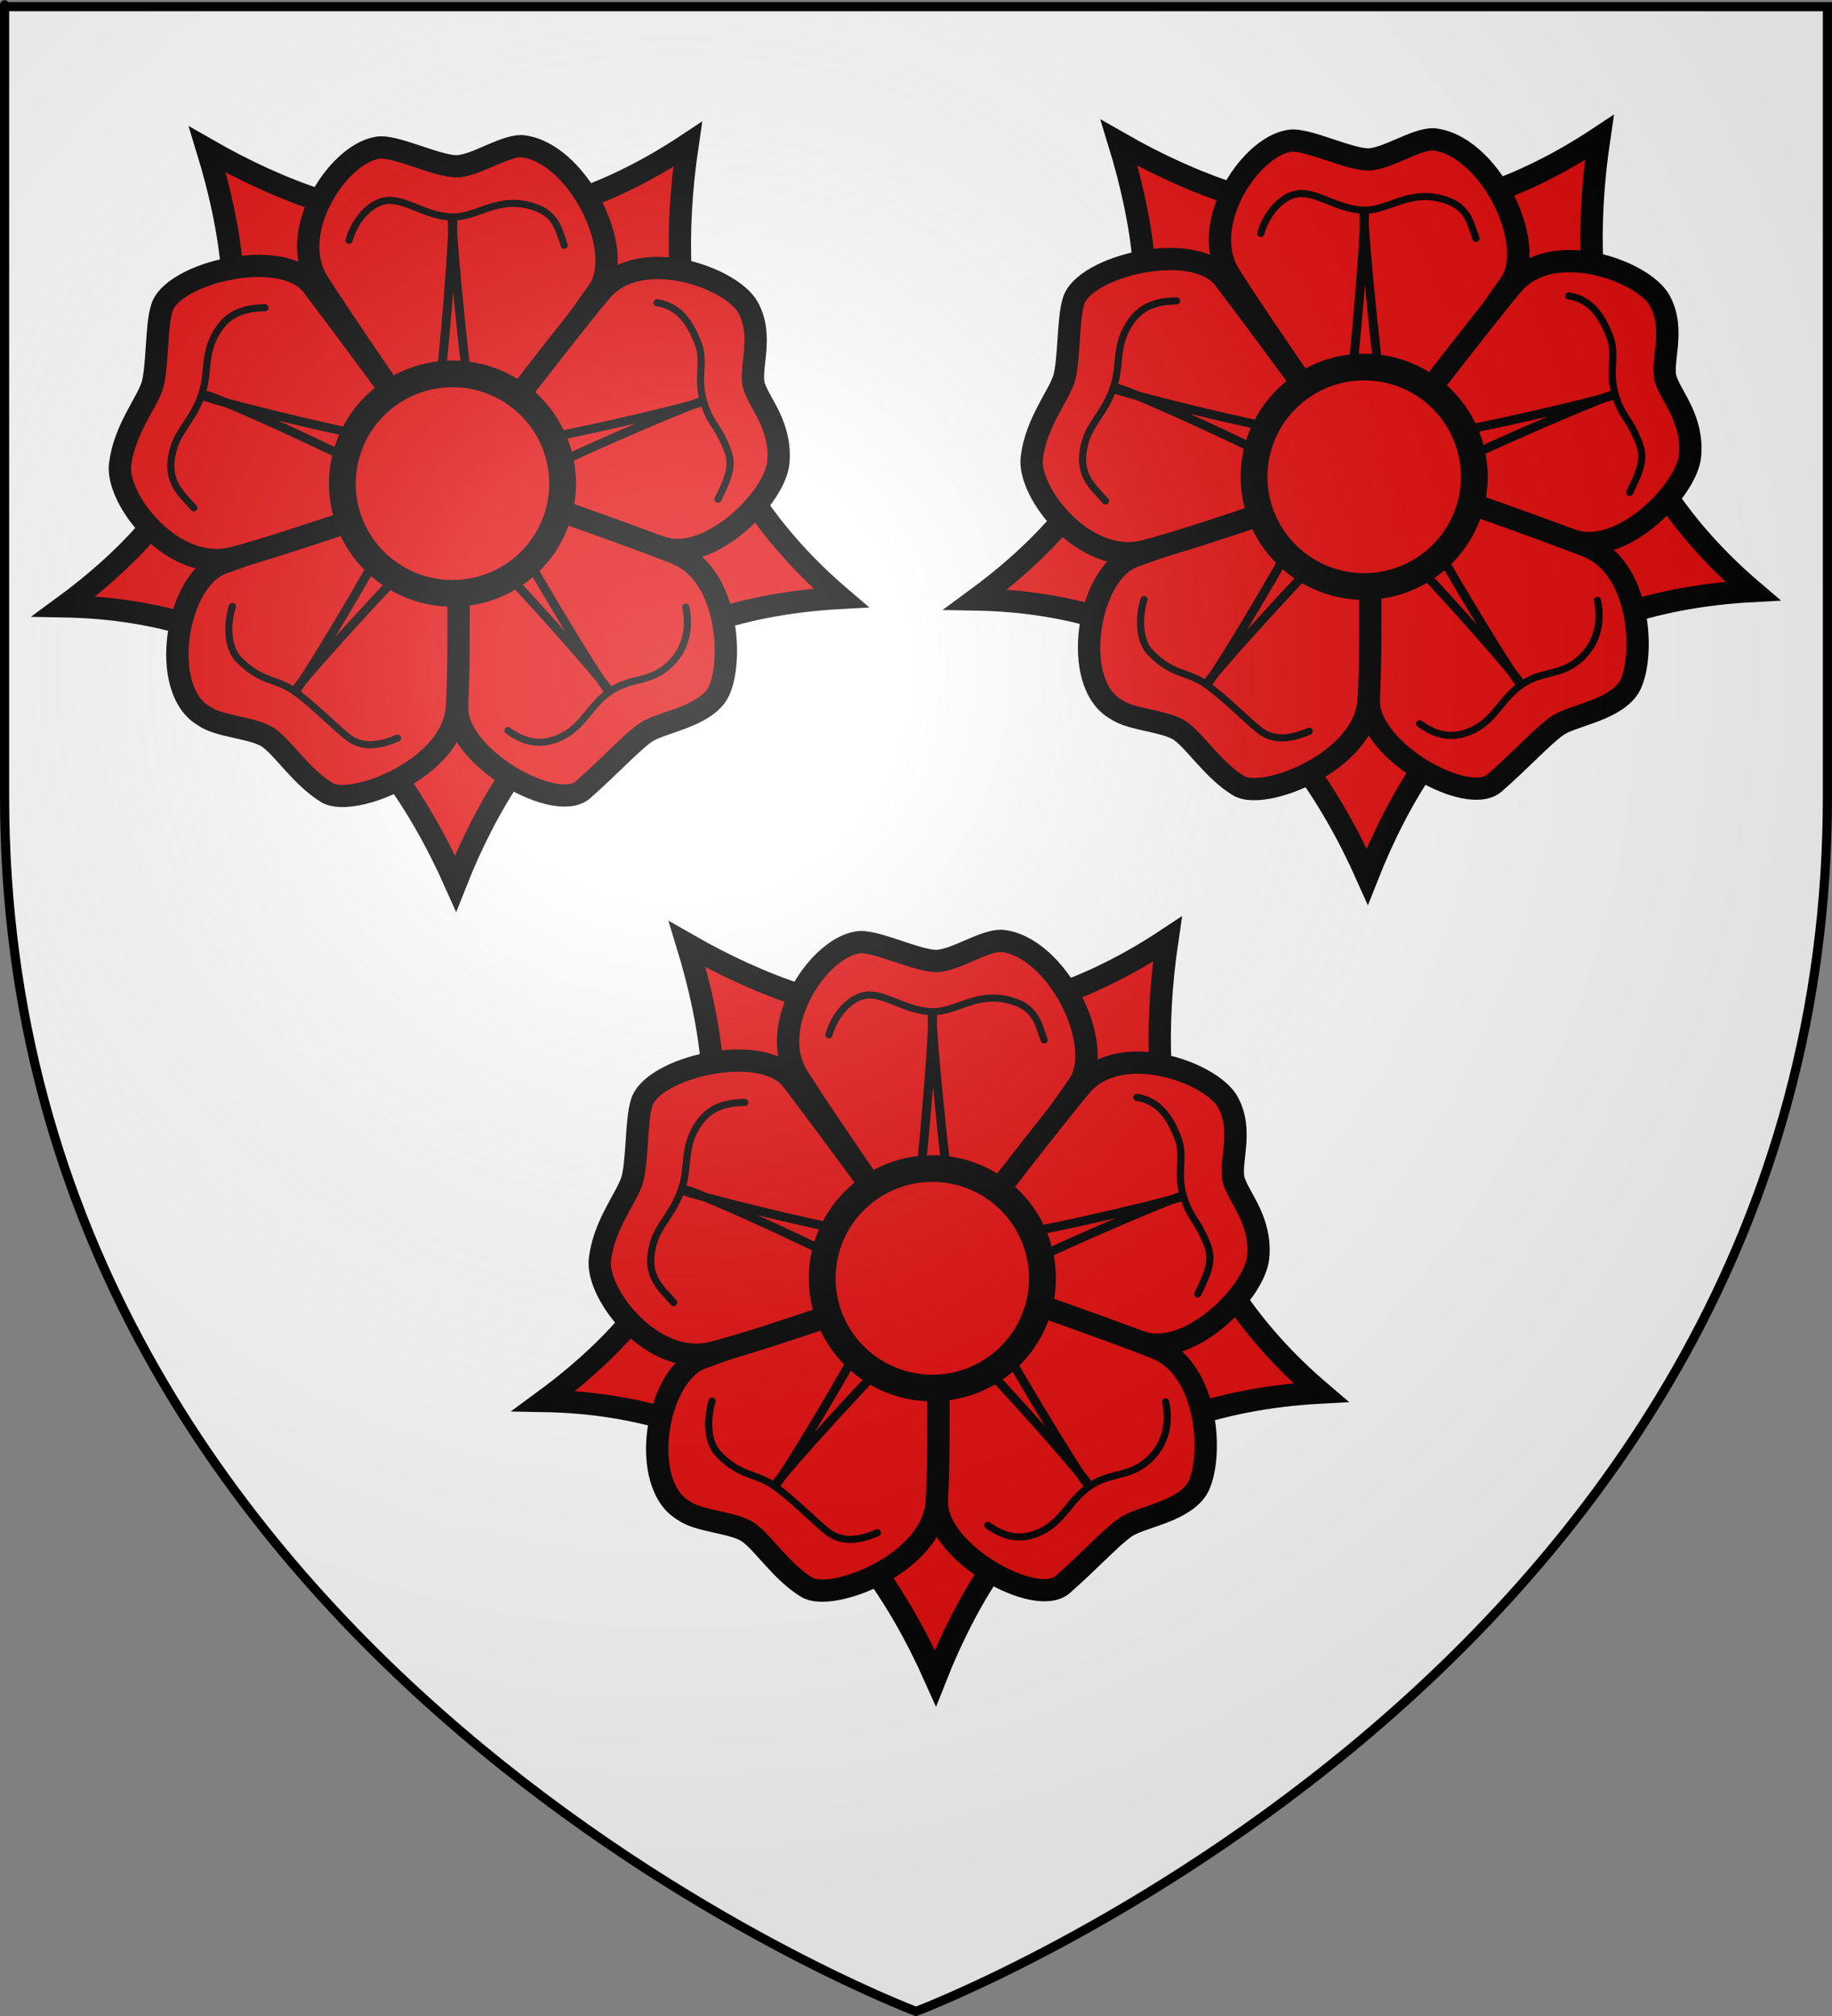 <?xml version="1.0" encoding="UTF-8" standalone="no"?>
<svg
   xmlns:dc="http://purl.org/dc/elements/1.1/"
   xmlns:cc="http://creativecommons.org/ns#"
   xmlns:rdf="http://www.w3.org/1999/02/22-rdf-syntax-ns#"
   xmlns:svg="http://www.w3.org/2000/svg"
   xmlns="http://www.w3.org/2000/svg"
   xmlns:xlink="http://www.w3.org/1999/xlink"
   xmlns:sodipodi="http://sodipodi.sourceforge.net/DTD/sodipodi-0.dtd"
   xmlns:inkscape="http://www.inkscape.org/namespaces/inkscape"
   height="660"
   width="600"
   version="1.0"
   id="svg2"
   sodipodi:version="0.32"
   inkscape:version="0.46"
   sodipodi:docname="blason La Bouteille.svg"
   sodipodi:docbase="D:\Mes documents\Renaud-Notre Lapin"
   inkscape:export-filename="/Users/olivier/Desktop/Blason Rouge/Blason_Vide_3D.png"
   inkscape:export-xdpi="144"
   inkscape:export-ydpi="144"
   inkscape:output_extension="org.inkscape.output.svg.inkscape">
  <rect width="100%" height="100%" fill="#808080" stroke="none"/>
  <sodipodi:namedview
     inkscape:window-height="712"
     inkscape:window-width="1024"
     inkscape:pageshadow="2"
     inkscape:pageopacity="0.0"
     guidetolerance="10.0"
     gridtolerance="10.0"
     objecttolerance="10.0"
     borderopacity="1.0"
     bordercolor="#666666"
     pagecolor="#ffffff"
     id="base"
     showgrid="false"
     height="660px"
     inkscape:zoom="0.44547727"
     inkscape:cx="135.73255"
     inkscape:cy="531.84441"
     inkscape:window-x="89"
     inkscape:window-y="265"
     inkscape:current-layer="g13218" />
  <desc
     id="desc4">Flag of Canton of Valais (Wallis)</desc>
  <defs
     id="defs6">
    <inkscape:perspective
       sodipodi:type="inkscape:persp3d"
       inkscape:vp_x="0 : 330 : 1"
       inkscape:vp_y="0 : 1000 : 0"
       inkscape:vp_z="600 : 330 : 1"
       inkscape:persp3d-origin="300 : 220 : 1"
       id="perspective35" />
    <linearGradient
       id="linearGradient2893">
      <stop
         style="stop-color:white;stop-opacity:0.314;"
         offset="0"
         id="stop2895" />
      <stop
         id="stop2897"
         offset="0.19"
         style="stop-color:white;stop-opacity:0.251;" />
      <stop
         style="stop-color:#6b6b6b;stop-opacity:0.125;"
         offset="0.6"
         id="stop2901" />
      <stop
         style="stop-color:black;stop-opacity:0.125;"
         offset="1"
         id="stop2899" />
    </linearGradient>
    <linearGradient
       id="linearGradient2885">
      <stop
         id="stop2887"
         offset="0"
         style="stop-color:white;stop-opacity:1;" />
      <stop
         style="stop-color:white;stop-opacity:1;"
         offset="0.229"
         id="stop2891" />
      <stop
         id="stop2889"
         offset="1"
         style="stop-color:black;stop-opacity:1;" />
    </linearGradient>
    <linearGradient
       id="linearGradient2955">
      <stop
         id="stop2867"
         offset="0"
         style="stop-color:#fd0000;stop-opacity:1;" />
      <stop
         style="stop-color:#e77275;stop-opacity:0.659;"
         offset="0.5"
         id="stop2873" />
      <stop
         style="stop-color:black;stop-opacity:0.323;"
         offset="1"
         id="stop2959" />
    </linearGradient>
    <radialGradient
       inkscape:collect="always"
       xlink:href="#linearGradient2955"
       id="radialGradient2961"
       cx="225.524"
       cy="218.901"
       fx="225.524"
       fy="218.901"
       r="300"
       gradientTransform="matrix(-4.167939e-4,2.183,-1.884,-3.599562e-4,615.597,-289.121)"
       gradientUnits="userSpaceOnUse" />
    <polygon
       id="star"
       transform="scale(53,53)"
       points="0,-1 0.588,0.809 -0.951,-0.309 0.951,-0.309 -0.588,0.809 0,-1 " />
    <clipPath
       id="clip">
      <path
         d="M 0,-200 L 0,600 L 300,600 L 300,-200 L 0,-200 z "
         id="path10" />
    </clipPath>
    <radialGradient
       inkscape:collect="always"
       xlink:href="#linearGradient2955"
       id="radialGradient1911"
       gradientUnits="userSpaceOnUse"
       gradientTransform="matrix(-4.167939e-4,2.183,-1.884,-3.599562e-4,615.597,-289.121)"
       cx="225.524"
       cy="218.901"
       fx="225.524"
       fy="218.901"
       r="300" />
    <radialGradient
       inkscape:collect="always"
       xlink:href="#linearGradient2955"
       id="radialGradient2865"
       gradientUnits="userSpaceOnUse"
       gradientTransform="matrix(0,1.749,-1.593,-1.049767e-7,551.788,-191.29)"
       cx="225.524"
       cy="218.901"
       fx="225.524"
       fy="218.901"
       r="300" />
    <radialGradient
       inkscape:collect="always"
       xlink:href="#linearGradient2955"
       id="radialGradient2871"
       gradientUnits="userSpaceOnUse"
       gradientTransform="matrix(0,1.386,-1.323,-5.741131e-8,-158.082,-109.541)"
       cx="225.524"
       cy="218.901"
       fx="225.524"
       fy="218.901"
       r="300" />
    <radialGradient
       inkscape:collect="always"
       xlink:href="#linearGradient2893"
       id="radialGradient3163"
       gradientUnits="userSpaceOnUse"
       gradientTransform="matrix(1.353,0,0,1.349,-77.629,-85.747)"
       cx="221.445"
       cy="226.331"
       fx="221.445"
       fy="226.331"
       r="300" />
    <inkscape:perspective
       id="perspective91"
       inkscape:persp3d-origin="672.81079 : 262.18532 : 1"
       inkscape:vp_z="1345.6216 : 393.27798 : 1"
       inkscape:vp_y="0 : 1000 : 0"
       inkscape:vp_x="0 : 393.27798 : 1"
       sodipodi:type="inkscape:persp3d" />
    <inkscape:perspective
       id="perspective2557"
       inkscape:persp3d-origin="372.04724 : 350.78739 : 1"
       inkscape:vp_z="744.09448 : 526.18109 : 1"
       inkscape:vp_y="0 : 1000 : 0"
       inkscape:vp_x="0 : 526.18109 : 1"
       sodipodi:type="inkscape:persp3d" />
    <linearGradient
       id="linearGradient4651">
      <stop
         style="stop-color:#490f1f;stop-opacity:1;"
         offset="0"
         id="stop4653" />
      <stop
         style="stop-color:#48236c;stop-opacity:1;"
         offset="1"
         id="stop4655" />
    </linearGradient>
    <linearGradient
       id="linearGradient7594">
      <stop
         id="stop7596"
         offset="0"
         style="stop-color:#c2590c;stop-opacity:1;" />
      <stop
         id="stop7598"
         offset="1"
         style="stop-color:#dde243;stop-opacity:1;" />
    </linearGradient>
    <linearGradient
       id="linearGradient7538">
      <stop
         id="stop7540"
         offset="0"
         style="stop-color:#74db8c;stop-opacity:1;" />
      <stop
         id="stop7542"
         offset="1"
         style="stop-color:#18c441;stop-opacity:0;" />
    </linearGradient>
    <linearGradient
       id="linearGradient7566">
      <stop
         id="stop7568"
         offset="0"
         style="stop-color:#ffffff;stop-opacity:1;" />
      <stop
         id="stop7570"
         offset="1"
         style="stop-color:#ffffff;stop-opacity:0;" />
    </linearGradient>
    <linearGradient
       id="linearGradient7418">
      <stop
         id="stop7420"
         offset="0"
         style="stop-color:#ffffff;stop-opacity:1;" />
      <stop
         id="stop7422"
         offset="1"
         style="stop-color:#000000;stop-opacity:1;" />
    </linearGradient>
    <linearGradient
       id="linearGradient3377">
      <stop
         style="stop-color:#ffffff;stop-opacity:1;"
         offset="0"
         id="stop3379" />
      <stop
         style="stop-color:#323232;stop-opacity:1;"
         offset="1"
         id="stop3381" />
    </linearGradient>
    <linearGradient
       id="linearGradient7611">
      <stop
         id="stop7613"
         offset="0"
         style="stop-color:#c2590c;stop-opacity:1;" />
      <stop
         id="stop7615"
         offset="1"
         style="stop-color:#dde243;stop-opacity:1;" />
    </linearGradient>
    <linearGradient
       id="linearGradient7734">
      <stop
         id="stop7736"
         offset="0"
         style="stop-color:#ce8539;stop-opacity:0;" />
      <stop
         id="stop7738"
         offset="1"
         style="stop-color:#ffffff;stop-opacity:1;" />
    </linearGradient>
    <linearGradient
       id="linearGradient2331">
      <stop
         style="stop-color:#5d63d7;stop-opacity:1;"
         offset="0"
         id="stop2333" />
      <stop
         style="stop-color:#1846c4;stop-opacity:0;"
         offset="1"
         id="stop2335" />
    </linearGradient>
    <linearGradient
       id="linearGradient3588">
      <stop
         id="stop3590"
         offset="0"
         style="stop-color:#34c766;stop-opacity:1;" />
      <stop
         id="stop3592"
         offset="1"
         style="stop-color:#396b4a;stop-opacity:1;" />
    </linearGradient>
    <linearGradient
       id="linearGradient4667">
      <stop
         style="stop-color:#68212b;stop-opacity:1;"
         offset="0"
         id="stop4669" />
      <stop
         style="stop-color:#451922;stop-opacity:0.42;"
         offset="1"
         id="stop4671" />
    </linearGradient>
    <inkscape:perspective
       id="perspective223"
       inkscape:persp3d-origin="116.1845 : 80.750666 : 1"
       inkscape:vp_z="232.369 : 121.126 : 1"
       inkscape:vp_y="0 : 1000 : 0"
       inkscape:vp_x="0 : 121.126 : 1"
       sodipodi:type="inkscape:persp3d" />
    <marker
       inkscape:r_cy="true"
       inkscape:r_cx="true"
       style="overflow:visible"
       id="Arrow1Lstart"
       refX="0"
       refY="0"
       orient="auto"
       inkscape:stockid="Arrow1Lstart">
      <path
         inkscape:r_cy="true"
         inkscape:r_cx="true"
         transform="scale(0.8,0.8)"
         style="fill-rule:evenodd;stroke:#000000;stroke-width:1pt;marker-start:none"
         d="M 0,0 L 5,-5 L -12.5,0 L 5,5 L 0,0 z "
         id="path12217" />
    </marker>
    <marker
       inkscape:r_cy="true"
       inkscape:r_cx="true"
       style="overflow:visible"
       id="Arrow2Send"
       refX="0"
       refY="0"
       orient="auto"
       inkscape:stockid="Arrow2Send">
      <path
         inkscape:r_cy="true"
         inkscape:r_cx="true"
         transform="matrix(-0.3,0,0,-0.3,1.5,0)"
         d="M 8.719,4.034 L -2.207,0.016 L 8.719,-4.002 C 6.973,-1.63 6.983,1.616 8.719,4.034 z "
         style="font-size:12px;fill-rule:evenodd;stroke-width:0.625;stroke-linejoin:round"
         id="path12184" />
    </marker>
    <marker
       inkscape:r_cy="true"
       inkscape:r_cx="true"
       style="overflow:visible"
       id="Dot_l"
       refX="0"
       refY="0"
       orient="auto"
       inkscape:stockid="Dot_l">
      <path
         inkscape:r_cy="true"
         inkscape:r_cx="true"
         transform="matrix(0.8,0,0,0.8,5.7,0.8)"
         style="fill-rule:evenodd;stroke:#000000;stroke-width:1pt;marker-start:none;marker-end:none"
         d="M -2.5,-1 C -2.5,1.76 -4.74,4 -7.5,4 C -10.26,4 -12.5,1.76 -12.5,-1 C -12.5,-3.76 -10.26,-6 -7.5,-6 C -4.74,-6 -2.5,-3.76 -2.5,-1 z "
         id="path12152" />
    </marker>
    <inkscape:perspective
       id="perspective33"
       inkscape:persp3d-origin="480 : 293.33333 : 1"
       inkscape:vp_z="960 : 440 : 1"
       inkscape:vp_y="0 : 1000 : 0"
       inkscape:vp_x="0 : 440 : 1"
       sodipodi:type="inkscape:persp3d" />
  </defs>
  <g
     inkscape:groupmode="layer"
     id="layer3"
     inkscape:label="Fond écu"
     style="display:inline"
     sodipodi:insensitive="true">
    <path
       id="path2855"
       style="fill:#ffffff;fill-opacity:1;fill-rule:evenodd;stroke:none;stroke-width:1px;stroke-linecap:butt;stroke-linejoin:miter;stroke-opacity:1"
       d="M 300,658.5 C 300,658.5 598.5,546.18 598.5,260.728 C 598.5,-24.723 598.5,2.176 598.5,2.176 L 1.5,2.176 L 1.5,260.728 C 1.5,546.18 300,658.5 300,658.5 z"
       sodipodi:nodetypes="cccccc" />
  </g>
  <g
     inkscape:groupmode="layer"
     id="layer4"
     inkscape:label="Meubles">
    <g
       style="display:inline"
       inkscape:r_cy="true"
       inkscape:r_cx="true"
       id="g11314"
       inkscape:label="Ebene 1"
       transform="matrix(0.305,0,0,0.294,7.386,6.854)">
      <g
         inkscape:r_cy="true"
         inkscape:r_cx="true"
         transform="translate(0,32)"
         id="g13218">
        <g
           id="g11333"
           transform="matrix(0.959,0,0,0.991,1.346,114.234)">
          <path
             transform="translate(0,-17.66)"
             inkscape:r_cy="true"
             inkscape:r_cx="true"
             d="M 530,390 A 50,50 0 1 1 430,390 A 50,50 0 1 1 530,390 z"
             sodipodi:ry="50"
             sodipodi:rx="50"
             sodipodi:cy="390"
             sodipodi:cx="480"
             id="path6793"
             style="fill:none;fill-opacity:1;stroke:#333333;stroke-width:1;stroke-linecap:round;stroke-linejoin:round;stroke-miterlimit:4;stroke-dasharray:none;stroke-opacity:1"
             sodipodi:type="arc" />
          <path
             transform="translate(0,-17.66)"
             inkscape:r_cy="true"
             inkscape:r_cx="true"
             d="M 775,390 A 295,295 0 1 1 185,390 A 295,295 0 1 1 775,390 z"
             sodipodi:ry="295"
             sodipodi:rx="295"
             sodipodi:cy="390"
             sodipodi:cx="480"
             id="path7668"
             style="fill:none;fill-opacity:1;stroke:#333333;stroke-width:1;stroke-linecap:round;stroke-linejoin:round;stroke-miterlimit:4;stroke-dasharray:none;stroke-opacity:1"
             sodipodi:type="arc" />
          <path
             inkscape:r_cy="true"
             inkscape:r_cx="true"
             sodipodi:nodetypes="cccccc"
             id="sepales"
             d="M 743.277,-8.821 C 713.951,189.883 756.022,364.789 915,500.727 C 680.998,513.408 555.187,639.194 483.441,821.5 C 398.071,629.176 259.678,514.111 45,510.2 C 253.661,356.381 261.43,180.241 205.587,-2.967 C 375.044,94.439 551.7,118.655 743.277,-8.821 z"
             style="fill:#e20909;fill-opacity:1;stroke:#000000;stroke-width:25;stroke-linecap:round;stroke-linejoin:miter;marker-start:none;stroke-miterlimit:4;stroke-dasharray:none;stroke-opacity:1" />
          <g
             inkscape:r_cy="true"
             inkscape:r_cx="true"
             id="g13210">
            <path
               inkscape:r_cy="true"
               inkscape:r_cx="true"
               style="fill:#e20909;fill-opacity:1;stroke:#000000;stroke-width:25;stroke-linecap:round;stroke-linejoin:miter;stroke-miterlimit:4;stroke-opacity:1"
               d="M 400.097,-5.461 C 420.603,-5.461 463.737,15.753 484.243,15.753 C 504.749,15.753 536.569,-6.875 557.075,-6.875 C 618.628,-1.583 675.384,109.926 643.342,155.76 C 611.618,201.138 487.712,377.545 483.536,372.134 C 472.524,357.868 362.011,197.979 329.386,145.86 C 292.998,87.729 355.505,-3.624 400.097,-5.461 z"
               id="petale1"
               sodipodi:nodetypes="cscsssc" />
            <path
               sodipodi:nodetypes="cszzssz"
               id="petale2"
               d="M 810.791,174.165 C 829.232,207.337 811.501,243.81 817.837,263.312 C 824.174,282.815 848.318,307.544 844.893,348.215 C 841.579,387.571 769.112,460.793 715.886,444.563 C 662.659,428.333 474.825,378.411 478.679,372.768 C 488.844,357.887 606.758,203.374 646.244,156.24 C 690.286,103.669 792.351,140.992 810.791,174.165 z"
               style="fill:#e20909;fill-opacity:1;stroke:#000000;stroke-width:25;stroke-linecap:round;stroke-linejoin:miter;stroke-miterlimit:4;stroke-opacity:1"
               inkscape:r_cx="true"
               inkscape:r_cy="true" />
            <path
               inkscape:r_cy="true"
               inkscape:r_cx="true"
               style="fill:#e20909;fill-opacity:1;stroke:#000000;stroke-width:25;stroke-linecap:round;stroke-linejoin:miter;stroke-miterlimit:4;stroke-opacity:1"
               d="M 774.558,611.754 C 755.669,636.066 712.103,640.527 695.513,652.58 C 678.924,664.633 655.714,690.231 625.849,716.524 C 595.985,742.818 486.246,681.508 485.228,625.593 C 484.221,570.235 480.051,361.923 486.609,363.845 C 503.903,368.914 673.149,427.653 730.177,450.642 C 793.785,476.283 794.558,586.011 774.558,611.754 z"
               id="petale3"
               sodipodi:nodetypes="cszsssz" />
            <path
               sodipodi:nodetypes="cscsssz"
               id="petale4"
               d="M 339.581,719.623 C 311.5,702.557 291.247,670.334 274.657,658.281 C 258.067,646.228 219.024,645.83 202.434,633.777 C 150.554,605.275 169.868,479.727 222.731,461.481 C 275.069,443.416 484.507,363.546 484.705,370.377 C 485.229,388.391 489.14,562.904 484.899,624.245 C 480.169,692.663 367.662,736.689 339.581,719.623 z"
               style="fill:#e20909;fill-opacity:1;stroke:#000000;stroke-width:25;stroke-linecap:round;stroke-linejoin:miter;stroke-miterlimit:4;stroke-opacity:1"
               inkscape:r_cx="true"
               inkscape:r_cy="true" />
            <path
               inkscape:r_cy="true"
               inkscape:r_cx="true"
               style="fill:#e20909;fill-opacity:1;stroke:#000000;stroke-width:25;stroke-linecap:round;stroke-linejoin:miter;stroke-miterlimit:4;stroke-opacity:1"
               d="M 107.795,351.282 C 112.26,312.489 137.264,282.353 143.601,262.85 C 149.937,243.348 148.15,194.779 154.487,175.277 C 165.562,135.513 289.52,105.185 323.208,149.823 C 356.562,194.017 488.758,371.351 482.322,373.651 C 465.351,379.715 293.279,441.068 233.629,455.99 C 167.098,472.634 103.281,390.495 107.795,351.282 z"
               id="petale5"
               sodipodi:nodetypes="czcsssz" />
          </g>
          <path
             sodipodi:nodetypes="czzzzzzzzzz"
             id="path2244"
             d="M 200,273 C 200,277 442,337 454,328 C 465,319 483,76 480,76 C 477,76 500,320 509,330 C 518,341 761,283 760,280 C 759,277 534,374 529,386 C 525,398 652,607 655,605 C 658,603 495,417 480,418 C 467.5,418 302,602 304,605 C 307,607 435,394 430,382 C 426,370 204,268 202,273 L 200,273 z"
             style="fill:#e20909;fill-opacity:1;stroke:#000000;stroke-width:10;stroke-linecap:round;stroke-linejoin:round;stroke-miterlimit:4;stroke-dasharray:none;stroke-opacity:1"
             inkscape:r_cx="true"
             inkscape:r_cy="true" />
          <path
             transform="matrix(0.9,0,0,0.9,48,21.34)"
             inkscape:r_cy="true"
             inkscape:r_cx="true"
             d="M 617,390 A 137,137 0 1 1 343,390 A 137,137 0 1 1 617,390 z"
             sodipodi:ry="137"
             sodipodi:rx="137"
             sodipodi:cy="390"
             sodipodi:cx="480"
             id="path1365"
             style="fill:#e20909;fill-opacity:1;stroke:#000000;stroke-width:33.333;stroke-linecap:butt;stroke-miterlimit:4;stroke-dasharray:none;stroke-opacity:1"
             sodipodi:type="arc" />
          <path
             style="fill:none;fill-opacity:0.75;fill-rule:evenodd;stroke:#000000;stroke-width:8;stroke-linecap:round;stroke-linejoin:miter;stroke-miterlimit:4;stroke-dasharray:none;stroke-opacity:1"
             d="M 364.214,98.825 C 369.973,77.229 389.299,52.746 411.393,54.085 C 432.14,55.343 452.603,72.339 480.323,72.745 C 508.043,73.151 530.943,48.154 571.046,61.281 C 594.854,69.074 598.277,84.459 605.187,104.525"
             id="path3105"
             inkscape:r_cx="true"
             inkscape:r_cy="true"
             sodipodi:nodetypes="cszsc" />
          <path
             sodipodi:nodetypes="cszsc"
             inkscape:r_cy="true"
             inkscape:r_cx="true"
             id="path1348"
             d="M 708.989,169.092 C 732.386,172.635 745.957,189.955 755.562,216.311 C 762.68,235.84 753.136,254.169 761.316,280.658 C 769.496,307.147 775.55,304.04 787.303,333.073 C 794.552,350.983 790.151,363.96 777.243,389.864"
             style="fill:none;fill-opacity:0.75;fill-rule:evenodd;stroke:#000000;stroke-width:8;stroke-linecap:round;stroke-linejoin:miter;stroke-miterlimit:4;stroke-dasharray:none;stroke-opacity:1" />
          <path
             sodipodi:nodetypes="cszsc"
             inkscape:r_cy="true"
             inkscape:r_cx="true"
             id="path1350"
             d="M 741.214,511.187 C 744.951,528.419 745.32,557.863 719.036,579.224 C 698.249,596.117 678.465,590.238 655.801,606.203 C 633.136,622.168 626.653,644.899 601.776,656.913 C 577.785,668.498 559.424,662.05 542.04,649.878"
             style="fill:none;fill-opacity:0.75;fill-rule:evenodd;stroke:#000000;stroke-width:8;stroke-linecap:round;stroke-linejoin:miter;stroke-miterlimit:4;stroke-dasharray:none;stroke-opacity:1" />
          <path
             sodipodi:nodetypes="cszsc"
             inkscape:r_cy="true"
             inkscape:r_cx="true"
             id="path1352"
             d="M 418.407,658.317 C 398.14,666.79 378.651,670.294 361.564,656.224 C 345.518,643.011 327.109,623.652 304.921,607.03 C 282.734,590.408 266.815,596.574 241.071,570.418 C 227.517,556.647 227.258,530.665 233.463,510.369"
             style="fill:none;fill-opacity:0.75;fill-rule:evenodd;stroke:#000000;stroke-width:8;stroke-linecap:round;stroke-linejoin:miter;stroke-miterlimit:4;stroke-dasharray:none;stroke-opacity:1" />
          <path
             sodipodi:nodetypes="cszsc"
             inkscape:r_cy="true"
             inkscape:r_cx="true"
             id="path1354"
             d="M 190.302,399.552 C 175.981,382.895 156.873,369.506 167.974,331.908 C 173.86,311.973 190.037,298.997 198.989,272.759 C 207.941,246.521 200.585,227.038 216.626,201.116 C 229.931,179.615 248.772,175.102 269.991,174.731"
             style="fill:none;fill-opacity:0.75;fill-rule:evenodd;stroke:#000000;stroke-width:8;stroke-linecap:round;stroke-linejoin:miter;stroke-miterlimit:4;stroke-dasharray:none;stroke-opacity:1" />
        </g>
        <use
           x="0"
           y="0"
           xlink:href="#g11333"
           id="use11351"
           transform="translate(978.995,-7.628)"
           width="600"
           height="660" />
        <use
           x="0"
           y="0"
           xlink:href="#use11351"
           id="use11353"
           transform="translate(-463.734,892.523)"
           width="600"
           height="660" />
      </g>
    </g>
  </g>
  <g
     inkscape:groupmode="layer"
     id="layer2"
     inkscape:label="Reflet final"
     sodipodi:insensitive="true">
    <path
       sodipodi:nodetypes="cccccc"
       d="M 300,658.5 C 300,658.5 598.5,546.18 598.5,260.728 C 598.5,-24.723 598.5,2.176 598.5,2.176 L 1.5,2.176 L 1.5,260.728 C 1.5,546.18 300,658.5 300,658.5 z "
       style="opacity:1;fill:url(#radialGradient3163);fill-opacity:1;fill-rule:evenodd;stroke:none;stroke-width:1px;stroke-linecap:butt;stroke-linejoin:miter;stroke-opacity:1"
       id="path2875"
       inkscape:export-xdpi="144"
       inkscape:export-ydpi="144" />
  </g>
  <g
     inkscape:groupmode="layer"
     id="layer1"
     inkscape:label="Contour final"
     sodipodi:insensitive="true">
    <path
       sodipodi:nodetypes="cccccc"
       d="M 300,658.5 C 300,658.5 1.5,546.18 1.5,260.728 C 1.5,-24.723 1.5,2.176 1.5,2.176 L 598.5,2.176 L 598.5,260.728 C 598.5,546.18 300,658.5 300,658.5 z "
       style="opacity:1;fill:none;fill-opacity:1;fill-rule:evenodd;stroke:#000000;stroke-width:3;stroke-linecap:butt;stroke-linejoin:miter;stroke-miterlimit:4;stroke-dasharray:none;stroke-opacity:1"
       id="path1411"
       inkscape:export-xdpi="144"
       inkscape:export-ydpi="144" />
  </g>
</svg>

